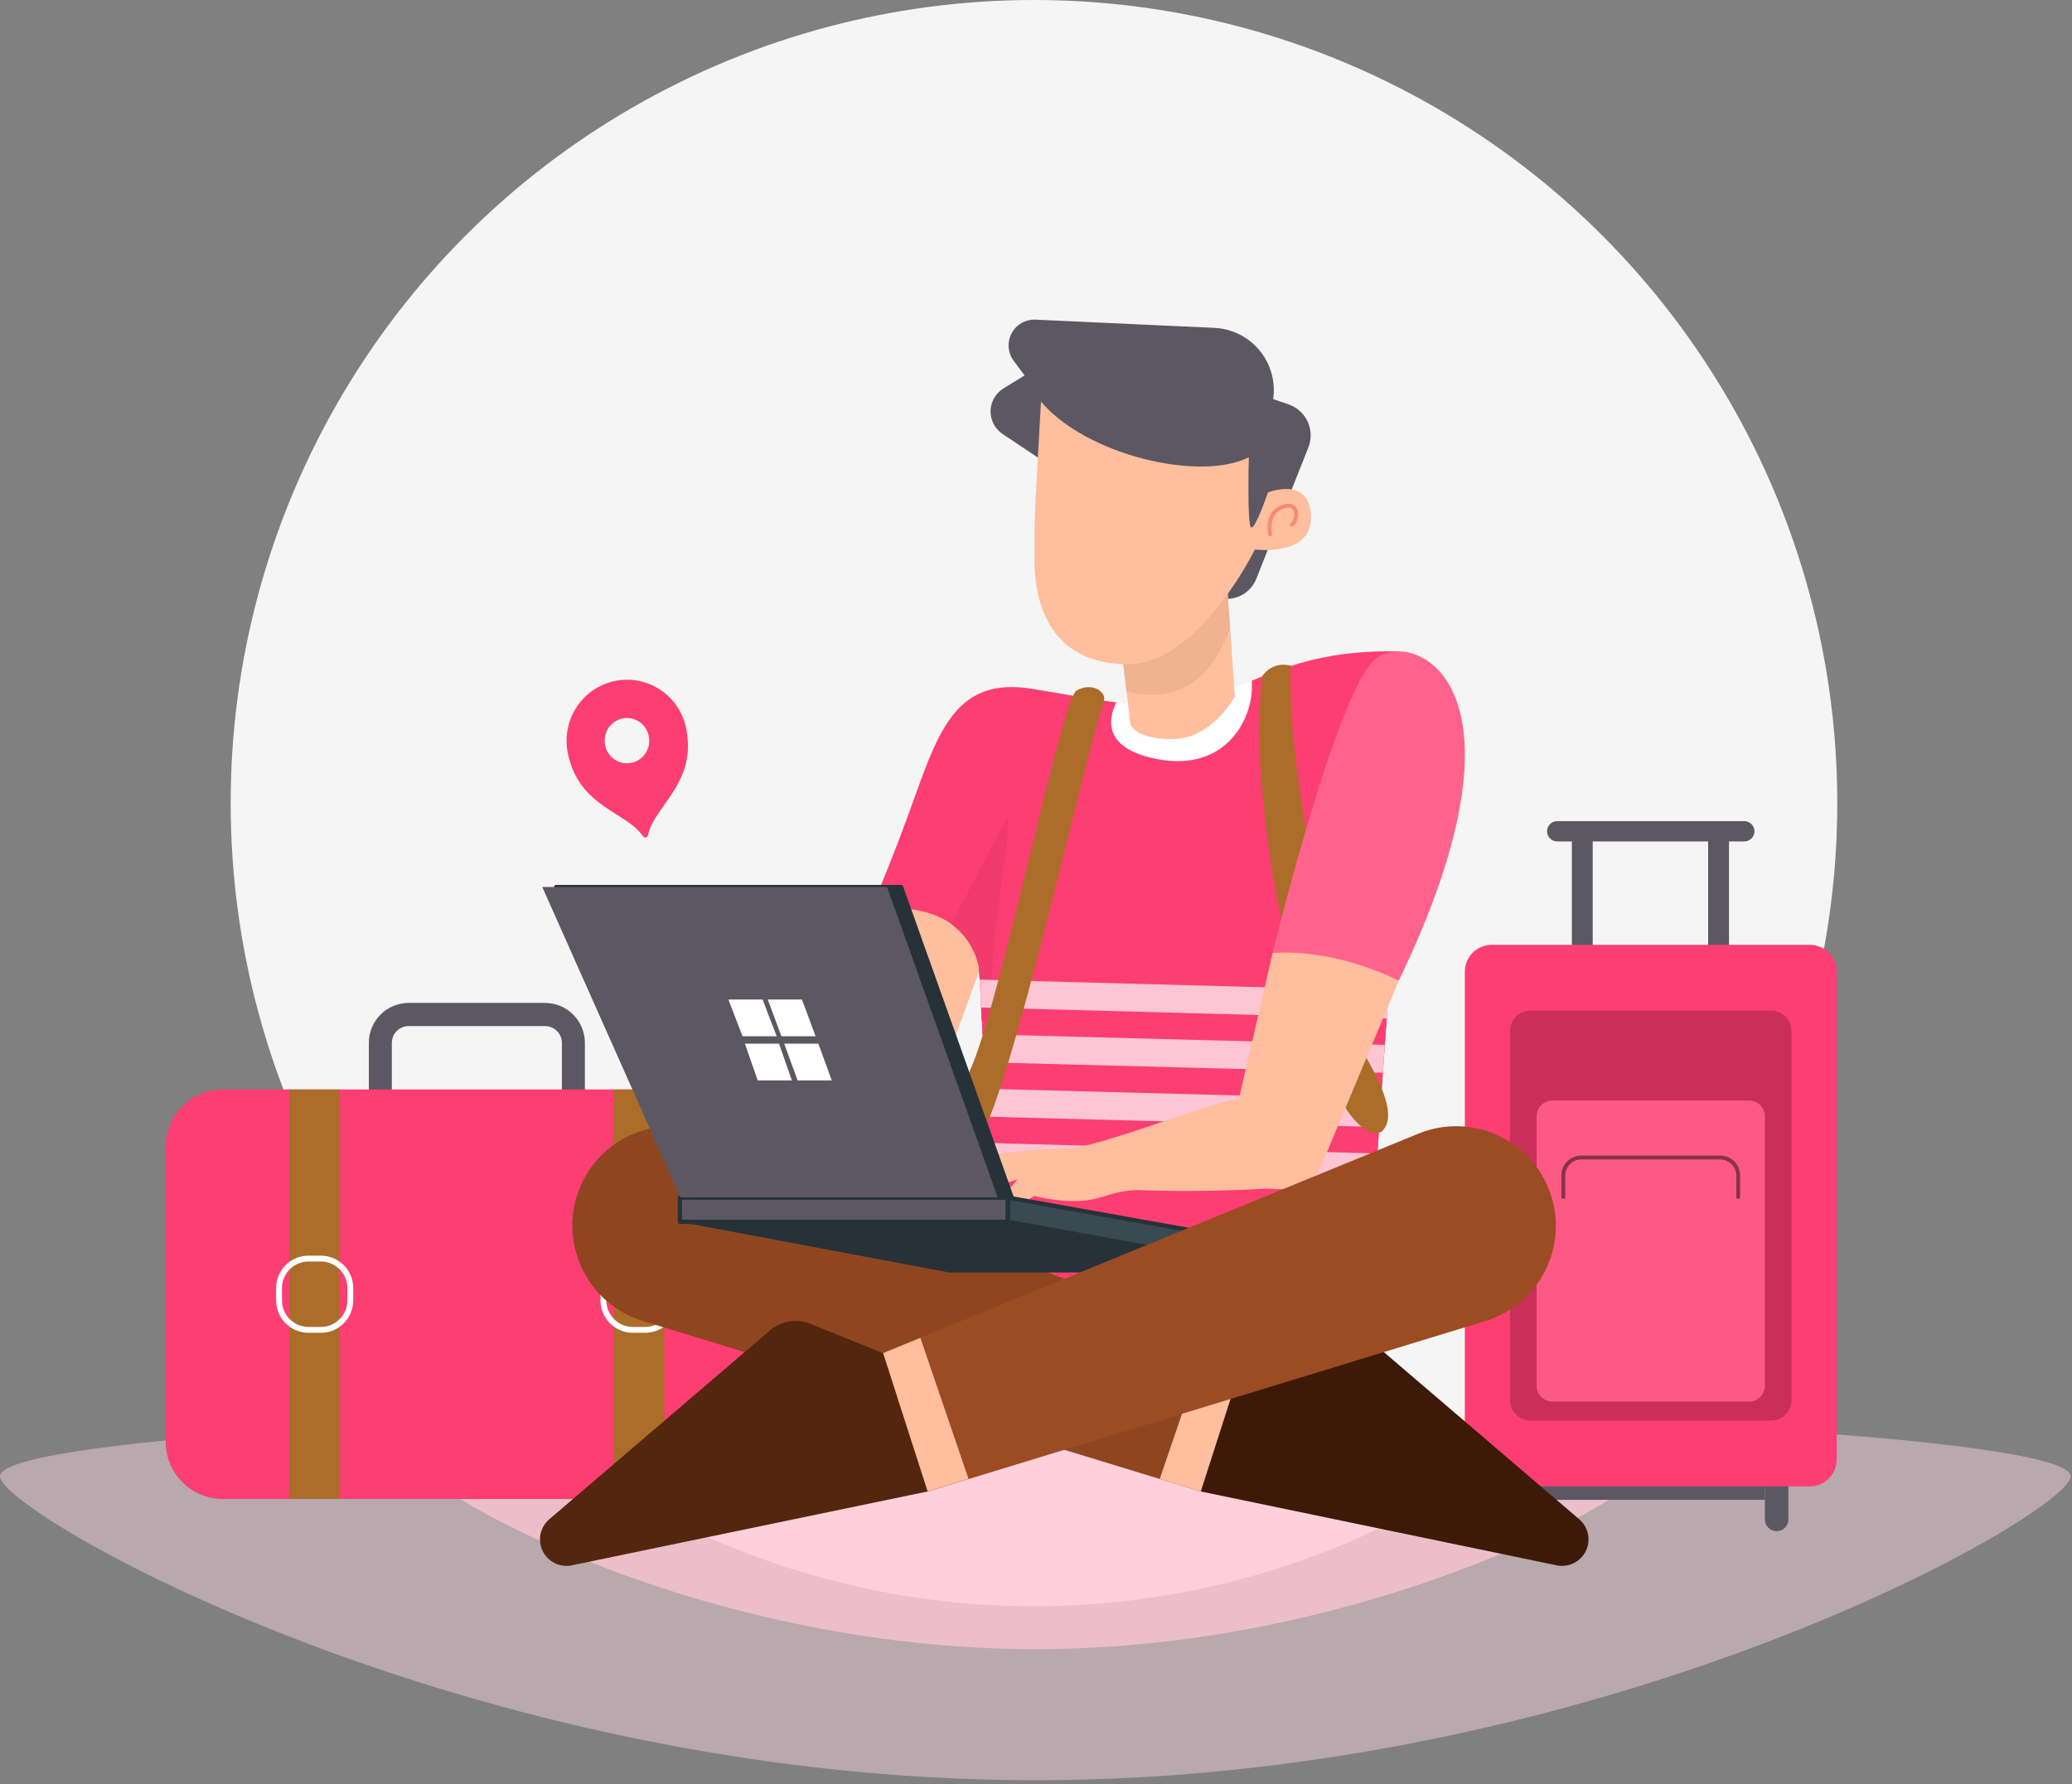 <svg width="512" height="441" viewBox="0 0 512 441" fill="none" xmlns="http://www.w3.org/2000/svg">
<rect x="0" y="0" width="512" height="441" fill="#808080" stroke="none"/>
<circle cx="255.5" cy="198.5" r="198.5" fill="#F5F5F5"/>
<path d="M152.052 168.288C150.129 168.669 148.298 169.429 146.666 170.526C145.033 171.622 143.63 173.033 142.537 174.678C141.444 176.322 140.682 178.169 140.294 180.111C139.907 182.054 139.902 184.054 140.279 185.999C140.323 186.265 140.379 186.528 140.45 186.788C143.371 199.551 154.86 200.698 158.889 206.693C158.963 206.806 159.069 206.894 159.193 206.947C159.317 206.999 159.454 207.013 159.586 206.987C159.718 206.961 159.839 206.896 159.935 206.8C160.03 206.705 160.096 206.582 160.123 206.449C161.541 199.365 171.796 193.915 169.725 180.98C169.725 180.722 169.64 180.449 169.597 180.191C169.221 178.243 168.467 176.39 167.381 174.737C166.295 173.084 164.897 171.664 163.267 170.559C161.637 169.453 159.808 168.683 157.883 168.294C155.959 167.904 153.977 167.902 152.052 168.288ZM155.981 188.552C155.272 188.695 154.542 188.696 153.833 188.552C153.124 188.409 152.449 188.125 151.849 187.717C151.249 187.309 150.735 186.785 150.337 186.175C149.938 185.565 149.663 184.881 149.527 184.163C149.424 183.693 149.391 183.21 149.428 182.729C149.495 181.494 149.967 180.316 150.77 179.383C151.573 178.449 152.661 177.813 153.862 177.574C155.063 177.335 156.308 177.508 157.401 178.065C158.493 178.622 159.371 179.532 159.896 180.65C160.096 181.063 160.24 181.502 160.321 181.955C160.47 182.677 160.475 183.421 160.337 184.145C160.198 184.868 159.919 185.557 159.515 186.171C159.112 186.785 158.591 187.311 157.984 187.72C157.378 188.129 156.697 188.411 155.981 188.552Z" fill="#FD3E72"/>
<path opacity="0.45" d="M511.687 364.876C511.687 373.896 397.137 440.006 255.844 440.006C114.55 440.006 0 373.896 0 364.876C0 355.857 114.55 348.539 255.844 348.539C397.137 348.539 511.687 355.857 511.687 364.876Z" fill="#FFD9E4"/>
<path opacity="0.72" d="M406.308 363.41C406.308 368.725 338.939 407.606 255.842 407.606C172.746 407.606 105.377 368.725 105.377 363.41C105.377 358.095 172.746 353.801 255.842 353.801C338.939 353.801 406.308 358.108 406.308 363.41Z" fill="#FFC7D6"/>
<path d="M134.687 290.637H100.996C98.383 290.637 95.877 289.598 94.029 287.749C92.182 285.901 91.144 283.393 91.144 280.779V257.778C91.138 256.48 91.389 255.194 91.882 253.993C92.375 252.793 93.1 251.701 94.015 250.782C94.931 249.862 96.019 249.133 97.216 248.635C98.414 248.137 99.699 247.881 100.996 247.881H134.687C137.298 247.884 139.8 248.924 141.645 250.773C143.49 252.621 144.526 255.126 144.526 257.738V280.74C144.531 282.036 144.281 283.321 143.789 284.521C143.297 285.721 142.573 286.811 141.659 287.731C140.745 288.65 139.659 289.38 138.462 289.879C137.266 290.377 135.983 290.635 134.687 290.637ZM100.996 253.602C99.889 253.602 98.827 254.042 98.044 254.825C97.262 255.608 96.822 256.67 96.822 257.778V280.779C96.822 281.886 97.262 282.949 98.044 283.732C98.827 284.515 99.889 284.955 100.996 284.955H134.687C135.792 284.951 136.85 284.51 137.63 283.727C138.41 282.944 138.848 281.884 138.848 280.779V257.778C138.848 256.672 138.41 255.612 137.63 254.829C136.85 254.047 135.792 253.605 134.687 253.602H100.996Z" fill="#5B5863"/>
<path d="M180.597 269.272H55.07C47.273 269.272 40.952 275.596 40.952 283.397V356.367C40.952 364.169 47.273 370.493 55.07 370.493H180.597C188.394 370.493 194.715 364.169 194.715 356.367V283.397C194.715 275.596 188.394 269.272 180.597 269.272Z" fill="#FD3E72"/>
<path d="M83.987 269.272H71.518V370.493H83.987V269.272Z" fill="#AB6D29"/>
<path d="M79.275 311.072H76.24C72.215 311.072 68.952 314.336 68.952 318.364V321.401C68.952 325.428 72.215 328.692 76.24 328.692H79.275C83.3 328.692 86.563 325.428 86.563 321.401V318.364C86.563 314.336 83.3 311.072 79.275 311.072Z" stroke="white" stroke-width="1.45" stroke-miterlimit="10"/>
<path d="M164.151 269.272H151.682V370.493H164.151V269.272Z" fill="#AB6D29"/>
<path d="M159.428 311.072H156.392C152.367 311.072 149.104 314.336 149.104 318.364V321.401C149.104 325.428 152.367 328.692 156.392 328.692H159.428C163.453 328.692 166.715 325.428 166.715 321.401V318.364C166.715 314.336 163.453 311.072 159.428 311.072Z" stroke="white" stroke-width="1.45" stroke-miterlimit="10"/>
<path d="M393.565 205.466H388.41V237.997H393.565V205.466Z" fill="#5B5863"/>
<path d="M427.244 205.466H422.089V237.997H427.244V205.466Z" fill="#5B5863"/>
<path d="M431.025 207.966H384.786C384.123 207.966 383.488 207.703 383.019 207.234C382.55 206.765 382.287 206.129 382.287 205.466C382.285 205.136 382.349 204.81 382.474 204.505C382.598 204.2 382.782 203.923 383.014 203.689C383.247 203.456 383.523 203.27 383.827 203.144C384.131 203.017 384.457 202.952 384.786 202.952H431.025C431.691 202.952 432.33 203.217 432.801 203.688C433.272 204.16 433.537 204.799 433.537 205.466C433.534 206.13 433.267 206.766 432.797 207.235C432.326 207.703 431.689 207.966 431.025 207.966Z" fill="#5B5863"/>
<path d="M376.819 378.439C376.438 378.441 376.06 378.367 375.708 378.222C375.356 378.078 375.036 377.865 374.766 377.596C374.496 377.327 374.282 377.008 374.135 376.656C373.989 376.304 373.914 375.927 373.914 375.546V365.871C373.912 365.489 373.986 365.111 374.132 364.757C374.277 364.404 374.491 364.083 374.761 363.812C375.031 363.542 375.352 363.328 375.705 363.183C376.058 363.037 376.437 362.963 376.819 362.965C377.2 362.965 377.577 363.04 377.928 363.187C378.28 363.333 378.599 363.547 378.868 363.817C379.137 364.087 379.349 364.408 379.494 364.76C379.638 365.113 379.712 365.49 379.71 365.871V375.546C379.71 376.313 379.406 377.049 378.863 377.591C378.321 378.134 377.586 378.439 376.819 378.439Z" fill="url(#paint0_linear)"/>
<path d="M439.019 378.439C438.638 378.441 438.261 378.367 437.908 378.222C437.556 378.078 437.236 377.865 436.966 377.596C436.696 377.327 436.482 377.008 436.336 376.656C436.189 376.304 436.114 375.927 436.114 375.546V365.871C436.113 365.489 436.187 365.111 436.332 364.757C436.477 364.404 436.691 364.083 436.961 363.812C437.231 363.542 437.552 363.328 437.905 363.183C438.259 363.037 438.637 362.963 439.019 362.965C439.4 362.965 439.777 363.04 440.129 363.187C440.48 363.333 440.8 363.547 441.068 363.817C441.337 364.087 441.55 364.408 441.694 364.76C441.839 365.113 441.912 365.49 441.911 365.871V375.546C441.911 376.313 441.606 377.049 441.064 377.591C440.521 378.134 439.786 378.439 439.019 378.439Z" fill="#5B5863"/>
<path d="M436.114 364.039H379.696V370.702H436.114V364.039Z" fill="#5B5863"/>
<path d="M447.211 233.52H368.602C364.939 233.52 361.969 236.492 361.969 240.157V360.74C361.969 364.405 364.939 367.377 368.602 367.377H447.211C450.874 367.377 453.844 364.405 453.844 360.74V240.157C453.844 236.492 450.874 233.52 447.211 233.52Z" fill="#FD3E72"/>
<path d="M437.659 249.792H378.166C375.391 249.792 373.142 252.043 373.142 254.819V346.078C373.142 348.854 375.391 351.105 378.166 351.105H437.659C440.433 351.105 442.683 348.854 442.683 346.078V254.819C442.683 252.043 440.433 249.792 437.659 249.792Z" fill="#C92F59"/>
<path d="M432.045 272.008H383.778C382.75 271.965 381.746 272.328 380.983 273.018C380.219 273.709 379.757 274.672 379.696 275.7V342.726C379.757 343.754 380.219 344.717 380.983 345.408C381.746 346.098 382.75 346.461 383.778 346.418H432.045C433.071 346.458 434.072 346.093 434.833 345.403C435.593 344.713 436.053 343.752 436.114 342.726V275.7C436.053 274.674 435.593 273.713 434.833 273.023C434.072 272.333 433.071 271.969 432.045 272.008Z" fill="#FC5985"/>
<g style="mix-blend-mode:overlay" opacity="0.45">
<path d="M386.304 295.847V290.532C386.304 289.355 386.771 288.226 387.603 287.394C388.435 286.562 389.563 286.094 390.739 286.094H425.071C426.248 286.094 427.376 286.562 428.208 287.394C429.04 288.226 429.507 289.355 429.507 290.532V295.847" stroke="black" stroke-width="0.96" stroke-linecap="round" stroke-linejoin="round"/>
</g>
<path d="M214.97 224.998L202.514 250.421L208.532 273.644L228.564 277.022L246.567 227.145L235.812 216.07" fill="#FFBE9D"/>
<path d="M345.639 161.008V212.627C345.639 212.627 344.487 227.027 343.179 244.844C343.009 247.096 342.839 249.4 342.668 251.73C342.498 254.06 342.354 256.063 342.197 258.275C342.04 260.488 341.87 262.87 341.713 265.161C341.556 267.452 341.412 269.547 341.255 271.707C341.098 273.867 340.941 276.354 340.797 278.593C340.654 280.831 340.51 283.018 340.366 285.138C340.222 287.547 340.078 289.851 339.96 292.024C339.855 293.674 339.777 295.245 339.698 296.724C322.689 304.081 288.92 314.292 271.282 314.908C247.143 315.759 238.01 313.69 235.694 308.689L235.603 308.467C234.098 304.867 235.956 297.169 238.219 289.275C238.256 289.181 238.286 289.085 238.311 288.987C238.952 286.788 239.619 284.575 240.247 282.442C240.579 281.342 240.893 280.268 241.189 279.221C241.486 278.141 241.717 277.043 241.883 275.935C242.184 273.919 242.406 271.576 242.524 269.062C242.642 266.968 242.694 264.742 242.707 262.517C242.72 260.291 242.707 257.87 242.707 255.618C242.707 254.518 242.707 253.445 242.616 252.397C242.524 251.35 242.537 250.12 242.498 249.059C242.367 246.336 242.236 243.941 242.118 242.16C241.988 240.053 241.883 238.796 241.883 238.796C240.958 234.623 238.55 230.929 235.105 228.401C226.889 222.497 215.021 225.037 215.021 225.037C215.021 225.037 219.758 214.564 225.999 197.087C232.24 179.611 236.95 167.41 254.784 170.211C262.228 171.376 269.307 172.83 275.94 173.602C285.204 174.767 293.604 174.911 300.983 171.769C303.809 170.591 306.557 169.373 309.357 168.221C319.065 164.098 329.428 160.602 345.639 161.008Z" fill="#FD3E72"/>
<path d="M244.788 253.209L242.564 252.358C242.302 244.765 241.831 238.756 241.831 238.756C240.907 234.584 238.498 230.89 235.054 228.362C238.626 221.568 244.998 209.445 248.975 201.708C249.629 209.825 244.461 229.881 244.788 253.209Z" fill="#F13B6D"/>
<path d="M286.211 187.662C272.068 185.044 273.952 177.359 275.888 173.536C285.152 174.702 293.551 174.846 300.931 171.704C303.757 170.526 306.505 169.308 309.305 168.156C310.09 177.385 303.037 190.804 286.211 187.662Z" fill="white"/>
<path d="M345.638 187.662V212.613C345.638 212.613 341.085 270.083 339.698 296.671C339.335 301.003 339.235 305.353 339.397 309.697C340.47 314.214 294.271 317.866 269.778 318.73C245.638 319.581 237.971 313.742 235.694 308.637L235.602 308.414C234.085 304.762 235.995 296.92 238.311 288.935C249.38 289.301 284.34 288.202 289.783 260.016C296.246 226.464 325.541 222.288 332.476 175.971L345.638 187.662Z" fill="#FD3E72"/>
<path opacity="0.7" d="M340.366 285.099C340.222 287.508 340.078 289.812 339.961 291.985L238.22 289.236C238.256 289.142 238.287 289.046 238.311 288.948C238.952 286.749 239.62 284.536 240.248 282.402L340.366 285.099Z" fill="white"/>
<path opacity="0.7" d="M342.198 258.262C342.028 260.553 341.871 262.857 341.714 265.148L242.708 262.53C242.708 260.213 242.708 257.883 242.708 255.631L342.198 258.262Z" fill="white"/>
<path opacity="0.7" d="M341.255 271.681C341.098 274.024 340.941 276.328 340.797 278.567L241.883 275.948C242.184 273.932 242.406 271.589 242.524 269.075L341.255 271.681Z" fill="white"/>
<path d="M311.921 167.109C307.172 204.994 326.771 284.13 341.255 279.823C344.553 277.035 343.27 270.987 336.82 260.03C330.37 249.072 317.286 187.557 319 164.569C317.704 164.165 316.312 164.194 315.035 164.652C313.758 165.111 312.665 165.973 311.921 167.109Z" fill="#AB6D29"/>
<path opacity="0.7" d="M343.179 244.844C343.009 247.095 342.839 249.4 342.669 251.73L242.446 249.02C242.315 246.297 242.184 243.901 242.066 242.121L343.179 244.844Z" fill="white"/>
<path d="M272.786 173.144C264.936 199.077 247.351 281.434 239.54 284.772C231.729 288.11 232.069 280.609 239.54 264.886C247.011 249.164 262.201 172.803 266.061 170.643C269.921 168.483 273.454 171.101 272.786 173.144Z" fill="#AB6D29"/>
<path d="M314.472 235.536C314.472 235.536 330.591 169.334 340.26 162.527C349.929 155.719 380.663 169.727 345.638 242.383L314.472 235.536Z" fill="#FF638D"/>
<path d="M141.463 302.942C141.455 308.218 143.142 313.356 146.275 317.599C149.409 321.842 153.823 324.965 158.865 326.506L286.538 365.531L296.691 368.634L307.669 334.439L298.445 330.656L175.325 280.164C171.589 278.634 167.535 278.048 163.519 278.457C159.504 278.865 155.65 280.257 152.299 282.508C148.948 284.758 146.202 287.8 144.303 291.364C142.404 294.927 141.411 298.904 141.411 302.942H141.463Z" fill="#8F4620"/>
<path d="M235.477 284.998C235.477 284.998 228.999 285.214 228.899 287.962C228.799 290.71 224.368 302.706 224.456 303.716C224.545 304.726 227.282 304.844 229.338 300.888C231.394 296.932 235.477 284.998 235.477 284.998Z" fill="#EFAB8A"/>
<path d="M239.655 282.48C239.655 282.48 234.041 282.571 233.075 284.243C232.11 285.916 227.045 303.828 227.398 305.147C227.752 306.466 231.189 304.831 231.189 304.831L237.835 287.544L240.331 283.698L239.655 282.48Z" fill="#F6B291"/>
<path fill-rule="evenodd" clip-rule="evenodd" d="M306.18 271.401L314.474 235.536C330.803 234.449 345.64 242.409 345.64 242.409L327.1 286.67C326.89 287.168 326.66 287.655 326.409 288.132C326.342 288.296 326.269 288.458 326.192 288.619C325.774 289.49 325.227 290.283 324.574 290.975C323.98 291.737 323.328 292.454 322.622 293.12C321.638 294.048 317.055 294.027 312.81 293.785C296.054 294.817 281.124 294.135 281.124 294.135C277.513 294.271 275.769 294.797 273.597 295.451C272.764 295.701 271.868 295.971 270.78 296.245C264.171 297.934 255.608 295.584 255.608 295.584L246.591 301.214C246.591 301.214 241.582 309.171 240.178 309.251C238.774 309.332 242.265 302.182 243.271 300.811C244.276 299.44 251.449 291.521 251.449 291.521L242.022 294.434C242.022 294.434 235.979 304.862 234.086 307.937C232.193 311.011 230.509 309.042 230.509 309.042C230.509 309.042 238.108 286.391 239.413 285.988C240.717 285.585 261.116 283.57 263.688 283.836C266.259 284.102 276.008 281.089 286.976 277.347C296.596 274.064 301.173 272.685 306.18 271.401Z" fill="#FFBE9D"/>
<path d="M249 296H168V302H249V296Z" fill="#5B5863" stroke="#263238" stroke-width="1.06" stroke-linejoin="round"/>
<path d="M315.424 307.88L249.069 296L249.069 301.971L314.355 313.851L315.424 307.88Z" fill="#3A4A52" stroke="#263238" stroke-width="1.06" stroke-linejoin="round"/>
<path d="M168 302H248L314.5 314.5H234.5L168 302Z" fill="#263238"/>
<path d="M249.978 295.934L222.648 219.237H137.44L171.585 295.934H249.978Z" fill="#263238" stroke="#263238" stroke-width="1.06" stroke-linejoin="round"/>
<path d="M246.537 295.934L219.207 219.237H134L168.145 295.934H246.537Z" fill="#5B5863"/>
<path d="M189.734 247.049H198.174L201.536 256.13H193.096L189.734 247.049Z" fill="white"/>
<path d="M191.922 256.13H183.482L180 247.049H188.441L191.922 256.13Z" fill="white"/>
<path d="M193.778 257.946H202.218L205.532 267.028H197.092L193.778 257.946Z" fill="white"/>
<path d="M195.668 267.028L187.227 267.028L184.062 257.946H192.503L195.668 267.028Z" fill="white"/>
<path d="M260.658 115.909L247.757 107.269C246.824 106.65 246.062 105.806 245.54 104.814C245.019 103.823 244.755 102.716 244.773 101.596C244.792 100.476 245.091 99.379 245.645 98.405C246.198 97.431 246.988 96.612 247.94 96.024L253.174 92.79L250.492 89.19C249.771 88.225 249.339 87.075 249.245 85.874C249.15 84.672 249.399 83.469 249.96 82.403C250.521 81.337 251.373 80.452 252.417 79.851C253.46 79.249 254.653 78.956 255.856 79.005L300.08 81.034C302.227 81.132 304.33 81.68 306.254 82.641C308.177 83.602 309.877 84.956 311.246 86.614C312.614 88.273 313.62 90.201 314.198 92.272C314.776 94.344 314.914 96.514 314.603 98.642L318.424 99.951C319.457 100.308 320.407 100.87 321.216 101.604C322.026 102.338 322.679 103.229 323.135 104.222C323.591 105.216 323.841 106.291 323.87 107.384C323.899 108.477 323.707 109.565 323.304 110.581L310.429 143.086C309.711 144.88 308.357 146.346 306.626 147.203C304.895 148.06 302.909 148.249 301.048 147.734L293.198 145.508L260.658 115.909Z" fill="#5B5863"/>
<path d="M305.143 172.201C305.143 172.201 299.426 182.674 289.783 182.674C280.14 182.674 279.316 178.969 279.316 178.969L278.374 170.853L277.301 161.794L303.089 142.445L303.992 155.379L305.143 172.201Z" fill="#FFBE9D"/>
<path d="M303.953 155.353C300.316 165.106 293.198 174.793 278.335 170.826L277.262 161.767L303.05 142.419L303.953 155.353Z" fill="#F1B292"/>
<path d="M257.23 99.244C268.286 112.466 296.548 119.143 308.585 113.016C308.585 113.016 308.153 129.458 309.121 130.323C310.09 131.187 313.308 121.722 313.308 121.722C313.308 121.722 323.631 117.519 323.945 127.626C324.259 137.732 310.09 135.808 310.09 135.808C310.09 135.808 296.26 164.163 278.688 164.163C261.116 164.163 255.857 151.478 255.634 139.224C255.412 126.971 256.04 121.931 257.23 99.244Z" fill="#FFBE9D"/>
<path d="M313.858 132.051C313.858 132.051 312.641 126.814 316.92 125.282C321.198 123.751 320.74 128.66 319.249 129.668" stroke="#F98875" stroke-width="0.96" stroke-linecap="round" stroke-linejoin="round"/>
<path d="M286.578 365.531L296.731 368.634L307.709 334.44L298.485 330.656L286.578 365.531Z" fill="#FFBE9D"/>
<path d="M307.708 334.44L325.764 327.161C327.402 326.504 329.188 326.308 330.929 326.594C332.671 326.88 334.3 327.638 335.642 328.784L390.268 375.533C391.359 376.479 392.107 377.761 392.394 379.177C392.681 380.593 392.492 382.065 391.855 383.362C391.219 384.66 390.171 385.71 388.876 386.349C387.58 386.988 386.11 387.181 384.694 386.896L296.73 368.634L307.708 334.44Z" fill="#3D1A08"/>
<path d="M384.458 302.942C384.463 308.219 382.774 313.358 379.638 317.601C376.503 321.843 372.087 324.965 367.043 326.506L239.331 365.57L229.178 368.673L218.2 334.479L227.359 330.696L350.466 280.203C353.632 278.9 357.036 278.272 360.459 278.359C363.882 278.447 367.249 279.248 370.345 280.712C373.441 282.176 376.197 284.269 378.438 286.86C380.679 289.45 382.355 292.48 383.359 295.755C384.075 298.084 384.445 300.506 384.458 302.942Z" fill="#9B4C23"/>
<path d="M239.331 365.531L229.178 368.634L218.2 334.44L227.424 330.656L239.331 365.531Z" fill="#FFBE9D"/>
<path d="M218.201 334.44L200.184 327.161C198.546 326.504 196.76 326.308 195.018 326.594C193.277 326.88 191.647 327.638 190.306 328.784L135.693 375.533C134.602 376.479 133.854 377.761 133.567 379.177C133.28 380.593 133.469 382.065 134.106 383.362C134.742 384.66 135.79 385.71 137.085 386.349C138.38 386.988 139.851 387.181 141.267 386.896L229.217 368.634L218.201 334.44Z" fill="#54260E"/>
<defs>
<linearGradient id="paint0_linear" x1="370.656" y1="312.329" x2="380.716" y2="407.853" gradientUnits="userSpaceOnUse">
<stop stop-color="#A2D6E2"/>
<stop offset="1" stop-color="#7B99CB"/>
</linearGradient>
</defs>
</svg>
